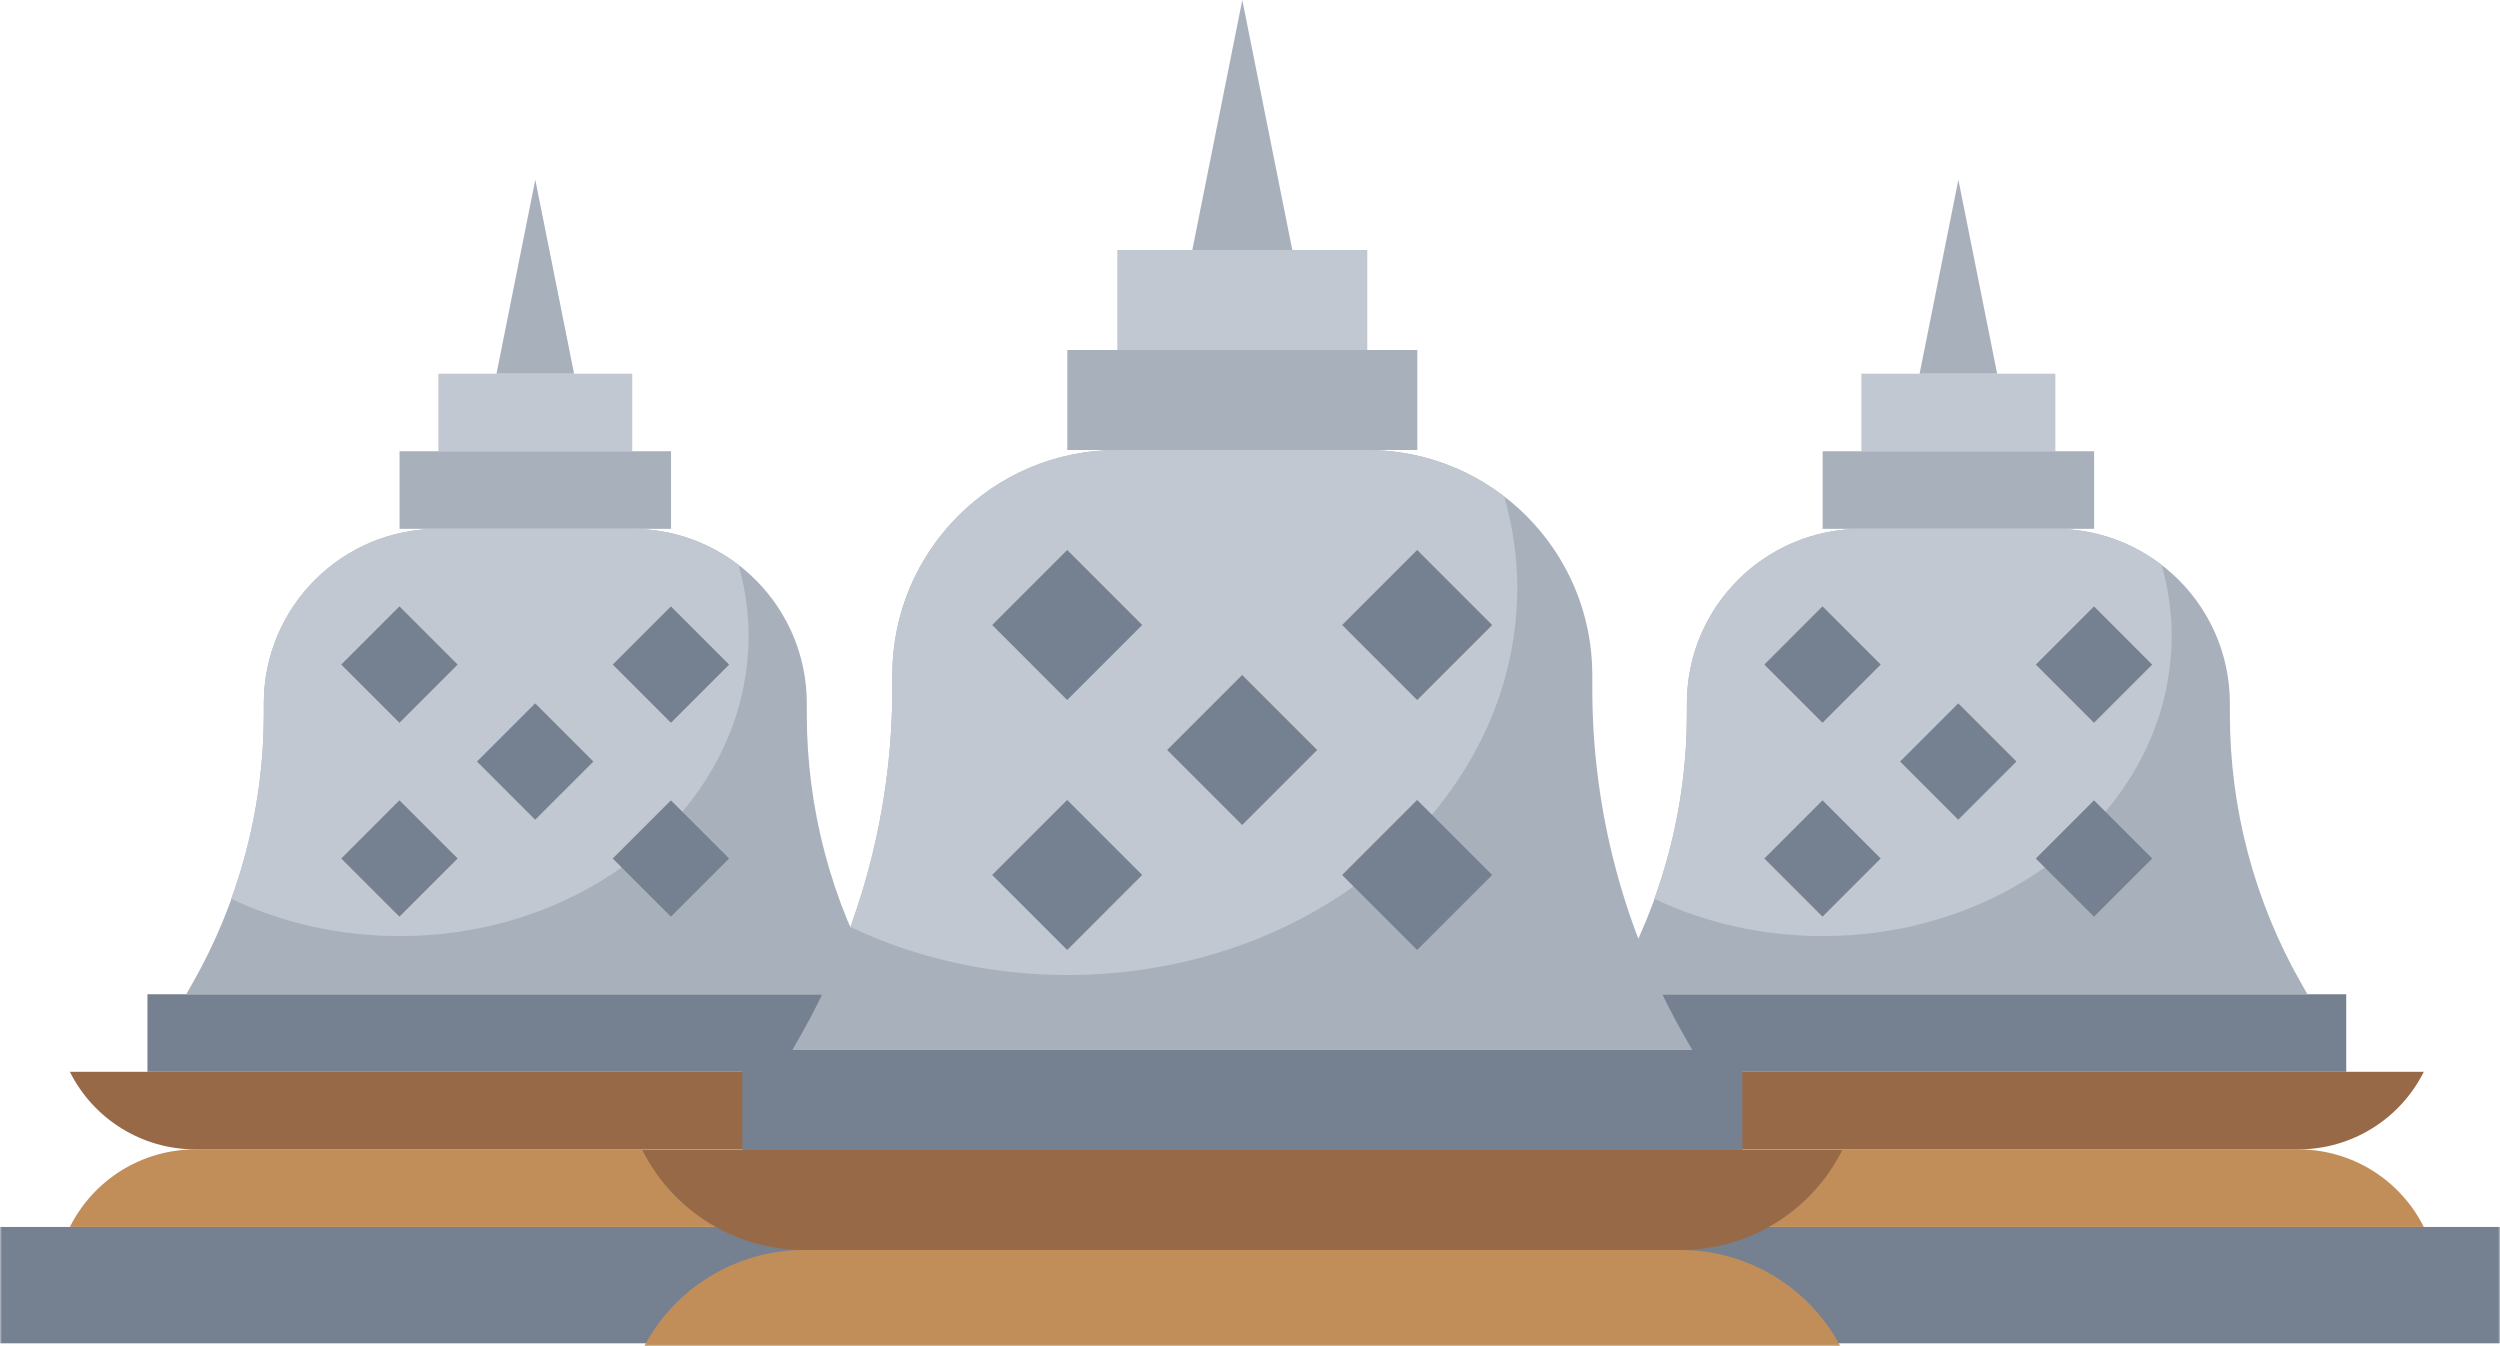 <svg width="650" height="350" viewBox="0 0 650 350" fill="none" xmlns="http://www.w3.org/2000/svg">
<mask id="mask0" style="mask-type:alpha" maskUnits="userSpaceOnUse" x="0" y="0" width="650" height="350">
<rect width="650" height="350" fill="#7CB518"/>
</mask>
<g mask="url(#mask0)">
<path d="M-2 319.009H280.356V349.262H-2V319.009Z" fill="#758190"/>
<path d="M227.556 298.841H50.801C36.981 298.841 24.351 306.651 18.169 319.009H260.188C254.006 306.651 241.376 298.841 227.556 298.841Z" fill="#C18E59"/>
<path d="M227.556 298.842H50.801C36.981 298.842 24.351 291.031 18.169 278.673H260.188C254.006 291.031 241.376 298.842 227.556 298.842Z" fill="#976947"/>
<path d="M240.018 278.673V258.505H38.336V278.673" fill="#758190"/>
<path d="M113.967 117.327V97.159H164.387V117.327" fill="#C1C8D1"/>
<path d="M103.884 137.495V117.327H174.473V137.495" fill="#A8B0BC"/>
<path d="M129.093 97.159L139.177 46.738L149.261 97.159" fill="#A8B0BC"/>
<path d="M229.935 258.505L228.367 255.762C216.18 234.429 209.767 210.288 209.767 185.718V182.874C209.767 157.81 189.452 137.495 164.388 137.495H113.968C88.904 137.495 68.589 157.81 68.589 182.874V185.718C68.589 210.288 62.176 234.429 49.989 255.762L48.421 258.505" fill="#A8B0BC"/>
<path d="M103.883 243.379C154.006 243.379 194.64 208.387 194.64 165.227C194.64 158.924 193.677 152.823 192.044 146.954C184.38 141.045 174.81 137.495 164.388 137.495H113.967C88.903 137.495 68.589 157.81 68.589 182.874V185.718C68.589 202.14 65.659 218.35 60.118 233.683C73.102 239.849 88.011 243.379 103.883 243.379Z" fill="#C1C8D1"/>
<path d="M88.731 172.79L103.858 157.662L118.985 172.79L103.858 187.917L88.731 172.79Z" fill="#758190"/>
<path d="M159.314 172.794L174.442 157.667L189.569 172.794L174.442 187.922L159.314 172.794Z" fill="#758190"/>
<path d="M88.727 223.205L103.854 208.077L118.981 223.205L103.854 238.332L88.727 223.205Z" fill="#758190"/>
<path d="M159.311 223.21L174.438 208.082L189.565 223.21L174.438 238.337L159.311 223.21Z" fill="#758190"/>
<path d="M124.02 197.999L139.147 182.872L154.275 197.999L139.147 213.127L124.02 197.999Z" fill="#758190"/>
<path d="M368 319.009H650.356V349.262H368V319.009Z" fill="#758190"/>
<path d="M597.556 298.841H420.801C406.981 298.841 394.351 306.651 388.169 319.009H630.188C624.006 306.651 611.376 298.841 597.556 298.841Z" fill="#C18E59"/>
<path d="M597.556 298.842H420.801C406.981 298.842 394.351 291.031 388.169 278.673H630.188C624.006 291.031 611.376 298.842 597.556 298.842Z" fill="#976947"/>
<path d="M610.018 278.673V258.505H408.336V278.673" fill="#758190"/>
<path d="M483.967 117.327V97.159H534.387V117.327" fill="#C1C8D1"/>
<path d="M473.884 137.495V117.327H544.473V137.495" fill="#A8B0BC"/>
<path d="M499.093 97.159L509.177 46.738L519.261 97.159" fill="#A8B0BC"/>
<path d="M599.935 258.505L598.367 255.762C586.18 234.429 579.767 210.288 579.767 185.718V182.874C579.767 157.81 559.452 137.495 534.388 137.495H483.968C458.904 137.495 438.589 157.81 438.589 182.874V185.718C438.589 210.288 432.176 234.429 419.989 255.762L418.421 258.505" fill="#A8B0BC"/>
<path d="M473.883 243.379C524.006 243.379 564.64 208.387 564.64 165.227C564.64 158.924 563.677 152.823 562.044 146.954C554.38 141.045 544.81 137.495 534.388 137.495H483.967C458.903 137.495 438.589 157.81 438.589 182.874V185.718C438.589 202.14 435.659 218.35 430.118 233.683C443.101 239.849 458.011 243.379 473.883 243.379Z" fill="#C1C8D1"/>
<path d="M458.73 172.79L473.858 157.662L488.985 172.79L473.858 187.917L458.73 172.79Z" fill="#758190"/>
<path d="M529.314 172.794L544.442 157.667L559.569 172.794L544.442 187.922L529.314 172.794Z" fill="#758190"/>
<path d="M458.727 223.205L473.854 208.077L488.981 223.205L473.854 238.332L458.727 223.205Z" fill="#758190"/>
<path d="M529.311 223.21L544.438 208.082L559.565 223.21L544.438 238.337L529.311 223.21Z" fill="#758190"/>
<path d="M494.02 197.999L509.147 182.872L524.275 197.999L509.147 213.127L494.02 197.999Z" fill="#758190"/>
<path d="M436.933 325H209.069C191.252 325 174.97 335.069 167.001 351H479.001C471.032 335.069 454.75 325 436.933 325Z" fill="#C18E59"/>
<path d="M436.933 325.001H209.069C191.252 325.001 174.97 314.932 167.001 299.001H479.001C471.032 314.932 454.75 325.001 436.933 325.001Z" fill="#976947"/>
<path d="M452.999 299V273H192.999V299" fill="#758190"/>
<path d="M290.499 91V65H355.499V91" fill="#C1C8D1"/>
<path d="M277.501 117V91H368.501V117" fill="#A8B0BC"/>
<path d="M309.999 65L322.999 0L335.999 65" fill="#A8B0BC"/>
<path d="M440.001 273L437.98 269.464C422.269 241.963 414.001 210.841 414.001 179.166V175.5C414.001 143.189 387.813 117 355.501 117H290.501C258.19 117 232.001 143.189 232.001 175.5V179.166C232.001 210.841 223.733 241.963 208.022 269.464L206.001 273" fill="#A8B0BC"/>
<path d="M277.499 253.5C342.116 253.5 394.499 208.39 394.499 152.75C394.499 144.625 393.258 136.76 391.152 129.194C381.272 121.576 368.935 117 355.499 117H290.499C258.188 117 231.999 143.189 231.999 175.5V179.166C231.999 200.337 228.223 221.234 221.079 241.001C237.817 248.95 257.037 253.5 277.499 253.5Z" fill="#C1C8D1"/>
<path d="M257.968 162.5L277.469 142.998L296.971 162.5L277.469 182.002L257.968 162.5Z" fill="#758190"/>
<path d="M348.961 162.506L368.463 143.004L387.964 162.506L368.463 182.008L348.961 162.506Z" fill="#758190"/>
<path d="M257.962 227.493L277.464 207.992L296.965 227.493L277.464 246.995L257.962 227.493Z" fill="#758190"/>
<path d="M348.955 227.5L368.457 207.998L387.958 227.5L368.457 247.001L348.955 227.5Z" fill="#758190"/>
<path d="M303.46 195L322.962 175.498L342.463 195L322.962 214.501L303.46 195Z" fill="#758190"/>
</g>
</svg>
